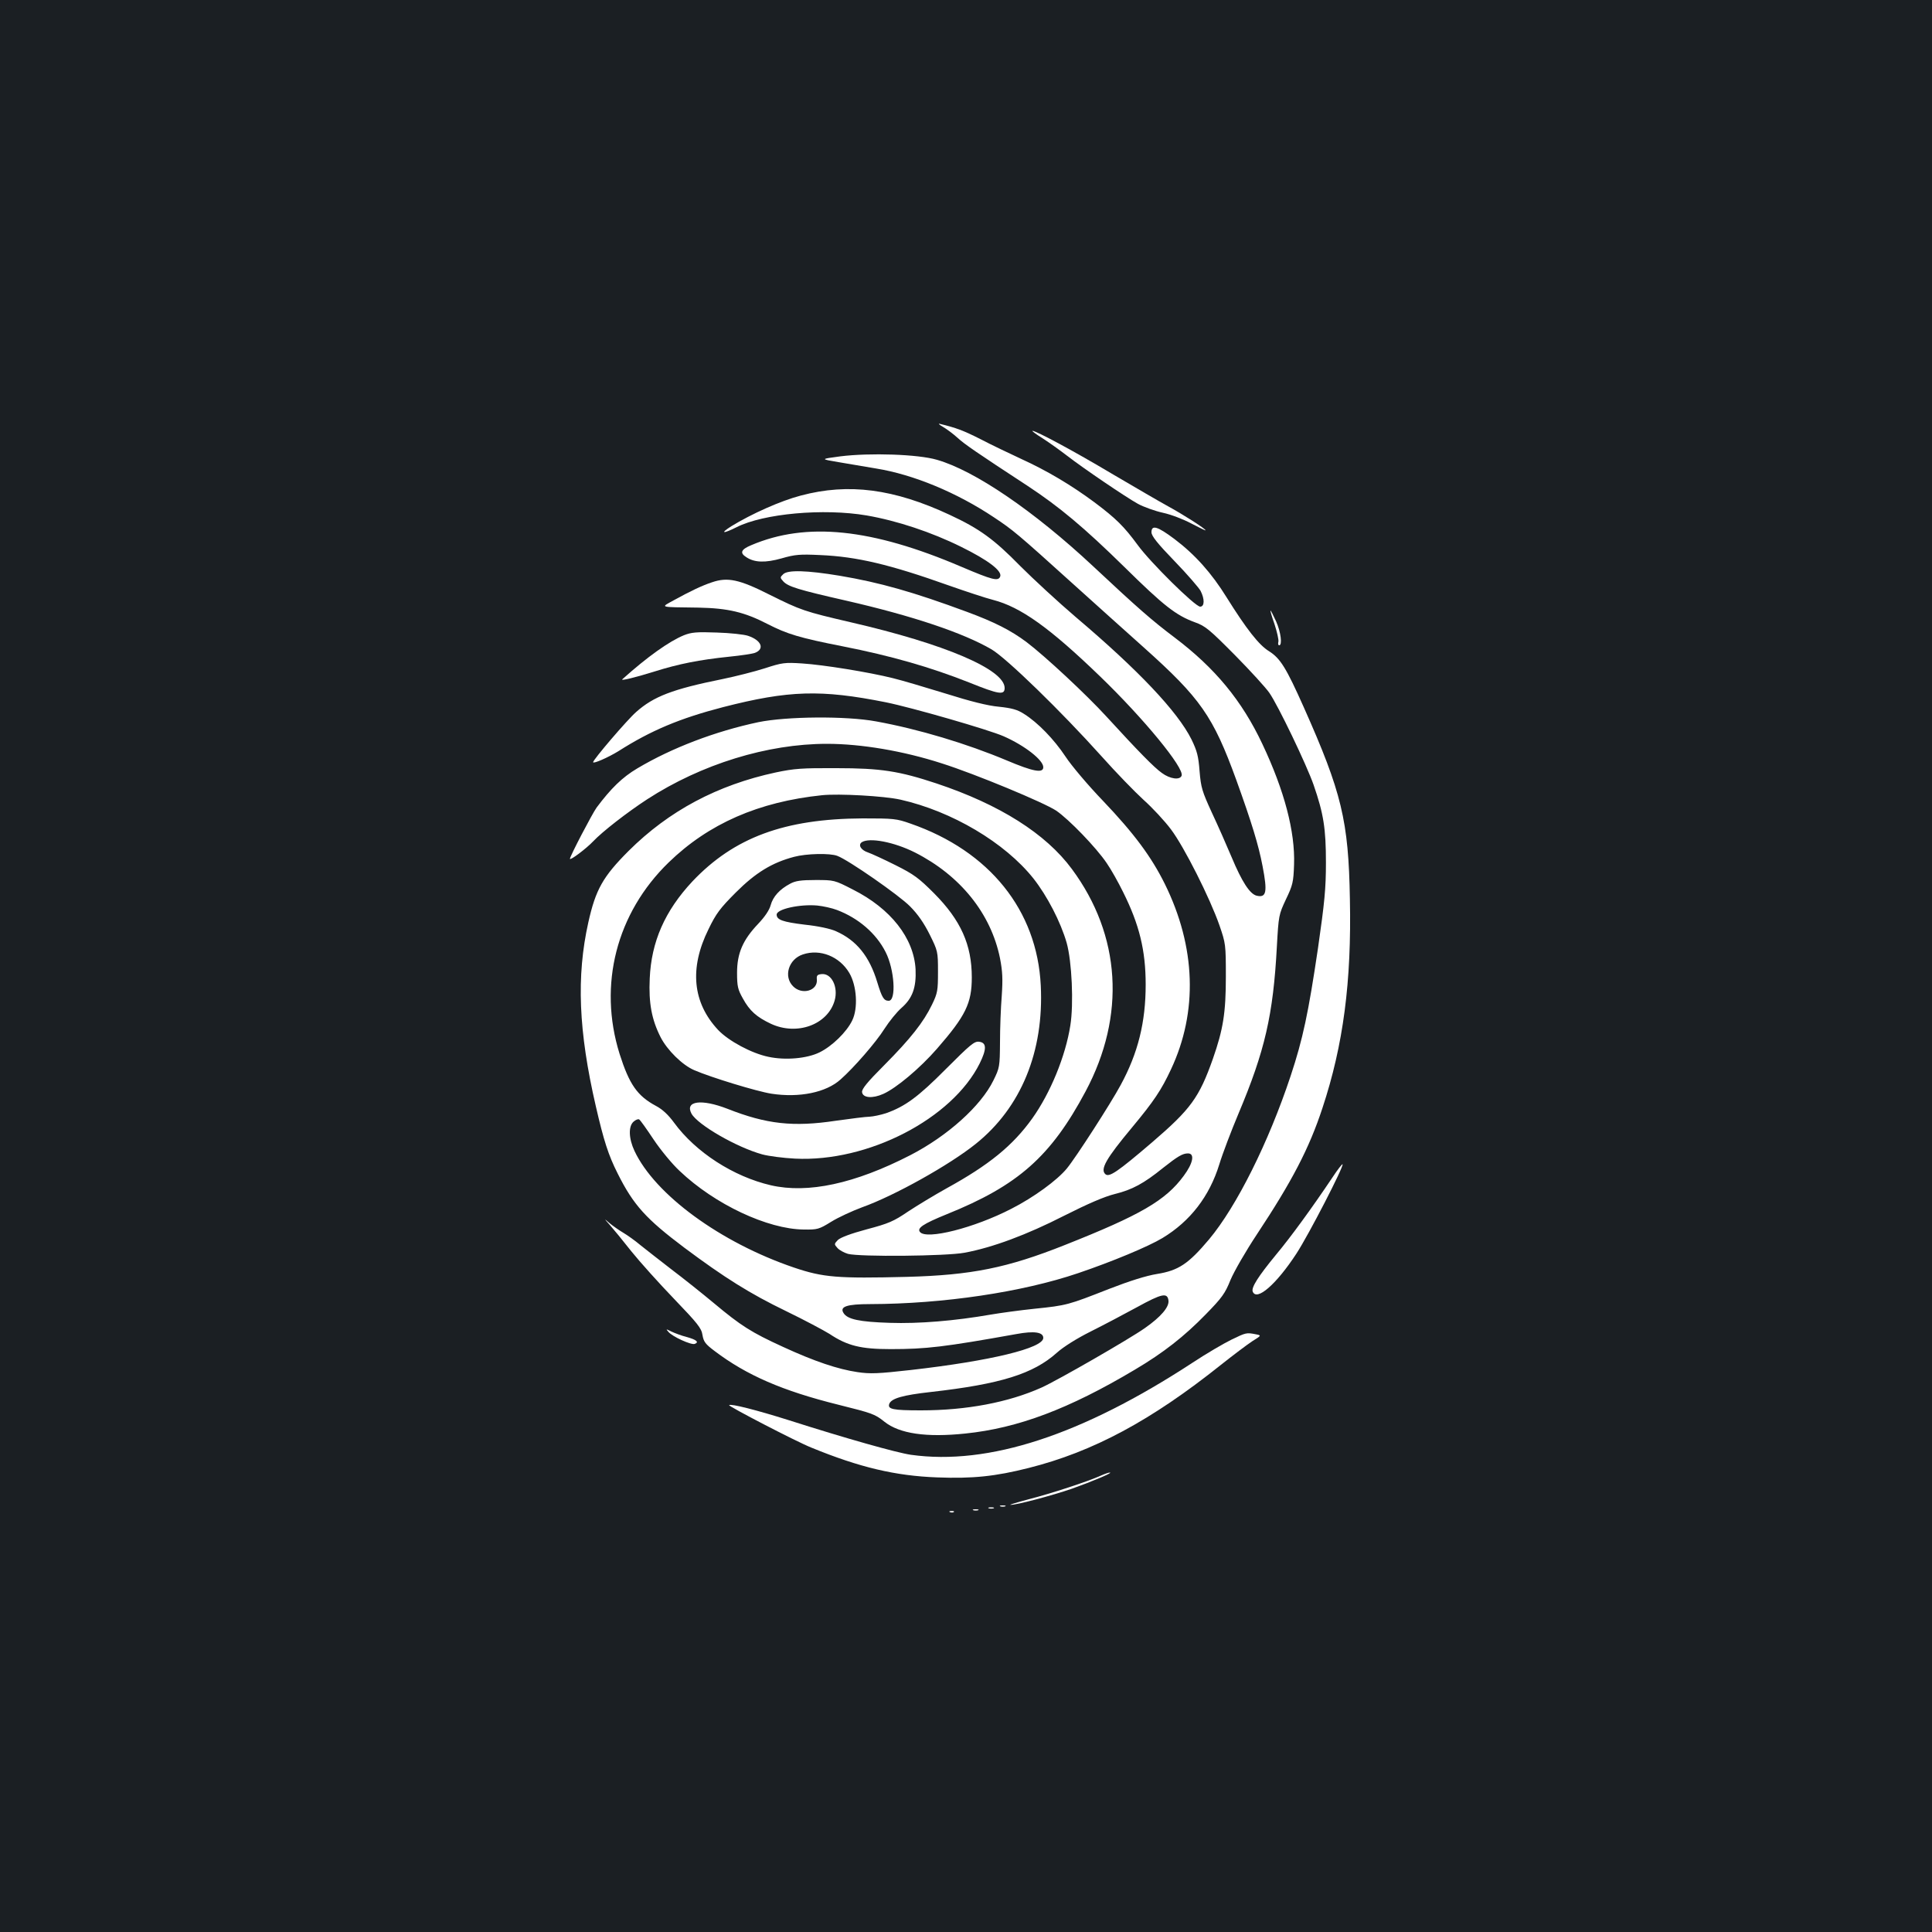 <?xml version="1.0" standalone="no"?>
<!DOCTYPE svg PUBLIC "-//W3C//DTD SVG 20010904//EN"
 "http://www.w3.org/TR/2001/REC-SVG-20010904/DTD/svg10.dtd">
<svg version="1.0" xmlns="http://www.w3.org/2000/svg"
 width="1000pt" height="1000pt" viewBox="0 0 1000 1000"
 preserveAspectRatio="xMidYMid meet">
<rect width="100%" height="100%" fill="#1b1f23"/>
<g transform="translate(0,1000) scale(0.1,-0.1)"
fill="#ffffff" stroke="none">
<path d="M4880 7791 c19 -11 53 -36 75 -56 37 -34 98 -76 364 -250 164 -108
292 -215 501 -420 205 -202 267 -250 365 -286 54 -19 76 -38 207 -170 81 -82
161 -170 178 -195 45 -64 193 -373 229 -476 52 -150 64 -227 64 -403 0 -134
-7 -205 -41 -442 -50 -337 -78 -470 -142 -663 -114 -343 -279 -674 -422 -845
-107 -127 -158 -161 -269 -179 -56 -9 -142 -36 -250 -78 -209 -82 -217 -85
-384 -102 -77 -8 -178 -22 -225 -30 -190 -33 -373 -48 -525 -43 -156 5 -219
18 -239 51 -21 33 17 46 138 46 379 1 787 62 1076 160 177 60 364 138 437 182
144 87 243 216 294 381 17 56 62 174 99 262 137 325 180 511 199 865 9 162 10
166 47 245 35 73 39 89 42 180 6 170 -50 383 -164 624 -106 225 -245 393 -454
551 -118 89 -189 151 -422 369 -307 287 -613 495 -808 551 -98 29 -347 37
-500 18 -105 -14 -105 -14 -10 -30 52 -9 140 -24 195 -33 192 -31 417 -124
610 -253 98 -65 120 -83 411 -346 110 -99 273 -246 364 -327 294 -263 359
-356 479 -686 80 -222 115 -336 136 -446 26 -135 20 -165 -31 -153 -35 9 -76
72 -129 199 -26 62 -72 166 -103 232 -50 109 -56 129 -63 213 -6 79 -13 105
-42 165 -72 144 -274 358 -600 634 -89 76 -218 195 -287 264 -135 138 -211
193 -364 264 -289 135 -524 166 -771 100 -104 -27 -256 -95 -360 -159 -60 -38
-43 -40 27 -5 140 71 451 99 674 61 156 -27 335 -86 490 -163 138 -68 212
-124 201 -153 -10 -26 -40 -18 -200 50 -465 199 -803 234 -1089 112 -53 -22
-60 -40 -25 -62 42 -28 98 -30 183 -6 69 20 95 22 199 17 190 -8 362 -49 665
-157 91 -32 194 -66 230 -75 143 -37 293 -144 554 -396 227 -219 437 -475 422
-514 -9 -24 -60 -17 -102 14 -41 29 -122 112 -286 291 -104 114 -320 315 -414
386 -81 61 -168 105 -309 157 -278 103 -451 152 -659 187 -169 28 -269 31
-292 8 -17 -16 -17 -18 0 -37 25 -27 75 -43 326 -100 345 -79 606 -167 752
-252 78 -46 360 -320 570 -554 74 -83 172 -184 217 -225 46 -41 110 -110 142
-153 68 -90 202 -356 251 -497 32 -93 33 -99 33 -265 0 -188 -14 -273 -67
-425 -71 -201 -115 -261 -314 -432 -180 -154 -222 -182 -242 -166 -29 25 2 80
138 243 113 136 151 193 201 300 140 298 129 634 -32 960 -70 141 -159 261
-320 430 -77 80 -164 183 -194 229 -59 89 -143 176 -215 221 -34 22 -63 30
-130 37 -57 5 -148 28 -275 68 -104 32 -228 69 -274 80 -124 31 -359 69 -469
76 -90 6 -104 4 -193 -25 -53 -17 -152 -42 -220 -56 -258 -52 -356 -90 -446
-170 -46 -40 -223 -247 -223 -260 0 -10 79 25 131 57 168 107 318 170 542 228
339 87 507 92 842 25 134 -27 533 -142 610 -176 109 -48 205 -123 205 -160 0
-33 -54 -22 -189 35 -207 87 -456 162 -676 202 -156 29 -464 26 -610 -4 -222
-47 -448 -133 -626 -239 -78 -46 -137 -104 -211 -203 -23 -32 -138 -252 -138
-265 0 -11 85 53 120 90 47 50 177 151 280 218 281 182 622 287 930 287 178 0
396 -37 594 -101 174 -55 532 -204 593 -245 66 -45 207 -191 261 -271 23 -33
61 -101 85 -150 84 -168 117 -302 117 -479 0 -194 -39 -354 -130 -521 -50 -93
-231 -374 -278 -431 -50 -61 -172 -150 -288 -209 -192 -99 -438 -161 -472
-120 -17 20 15 42 138 92 370 149 539 299 719 636 209 392 183 808 -71 1151
-135 183 -374 334 -701 443 -193 64 -288 79 -517 79 -179 1 -219 -2 -314 -22
-303 -65 -554 -199 -762 -406 -133 -133 -171 -200 -209 -371 -62 -278 -51
-562 39 -951 41 -178 65 -253 113 -348 82 -164 147 -235 345 -384 209 -156
340 -238 526 -328 95 -46 196 -100 225 -118 93 -62 163 -79 317 -79 183 0 277
11 651 78 92 17 139 10 139 -20 0 -53 -273 -119 -685 -166 -170 -19 -210 -21
-277 -11 -101 15 -221 55 -386 131 -164 75 -217 109 -357 226 -60 50 -159 129
-220 175 -60 46 -132 103 -160 125 -27 23 -68 52 -90 65 -22 13 -53 35 -70 49
-30 26 -30 26 1 -9 17 -19 68 -81 112 -137 45 -56 145 -167 222 -247 121 -126
141 -151 146 -186 6 -35 15 -47 63 -83 165 -125 351 -206 641 -278 176 -44
188 -48 238 -88 78 -62 217 -82 418 -61 273 28 536 127 877 330 149 88 257
173 368 287 84 86 100 108 128 178 19 45 79 149 136 235 182 275 271 445 340
655 108 326 151 654 142 1082 -7 405 -42 551 -239 993 -91 204 -121 252 -179
289 -53 32 -118 116 -220 279 -78 126 -164 222 -270 302 -88 66 -119 75 -119
35 0 -19 31 -58 119 -149 66 -68 126 -138 135 -154 22 -43 21 -82 -2 -82 -26
0 -259 230 -324 320 -70 95 -111 136 -223 220 -120 89 -246 164 -380 225 -60
28 -155 73 -210 102 -89 45 -127 59 -210 79 -11 3 -4 -4 15 -15z m-219 -1930
c266 -60 540 -222 688 -408 71 -90 141 -225 172 -333 27 -96 37 -316 19 -428
-25 -159 -103 -349 -197 -481 -101 -141 -224 -241 -444 -362 -63 -35 -152 -89
-199 -120 -75 -51 -101 -62 -214 -92 -82 -22 -135 -42 -149 -55 -20 -21 -20
-22 -2 -42 10 -11 34 -24 54 -30 61 -16 509 -12 604 6 145 27 322 93 514 191
125 63 208 99 264 113 89 22 149 54 249 135 76 60 101 75 129 75 36 0 27 -50
-22 -116 -94 -128 -224 -203 -615 -358 -299 -119 -484 -156 -817 -165 -360 -9
-434 -3 -585 48 -382 130 -720 378 -826 604 -30 64 -32 127 -5 151 11 10 24
15 29 12 6 -3 39 -50 75 -104 36 -54 97 -128 135 -163 182 -173 455 -301 642
-303 71 -1 79 1 142 40 37 23 109 56 160 75 168 60 452 219 588 328 235 188
354 478 337 820 -19 389 -265 696 -674 838 -73 26 -88 27 -248 27 -405 -2
-666 -99 -881 -326 -143 -153 -213 -313 -221 -503 -6 -127 10 -212 56 -303 34
-67 113 -145 174 -171 88 -38 324 -110 400 -122 144 -22 283 6 358 74 69 61
183 192 227 262 25 39 64 87 88 108 57 50 77 105 73 200 -9 161 -128 314 -325
413 -95 49 -97 49 -193 49 -74 0 -104 -4 -131 -19 -55 -29 -89 -67 -101 -111
-7 -26 -30 -60 -65 -97 -79 -83 -109 -152 -109 -253 0 -70 4 -87 30 -133 35
-64 71 -96 145 -131 135 -63 294 -5 330 120 20 70 -16 143 -68 137 -22 -2 -26
-8 -24 -27 6 -59 -77 -83 -123 -36 -51 51 -23 141 51 165 89 30 190 -11 240
-96 39 -66 46 -183 15 -246 -29 -60 -104 -133 -169 -165 -65 -32 -177 -42
-265 -23 -87 18 -206 82 -260 139 -132 141 -150 319 -50 521 39 81 60 109 142
191 102 102 187 154 301 184 63 17 186 20 224 5 57 -21 320 -204 376 -261 41
-41 73 -88 102 -146 42 -85 43 -88 43 -192 0 -98 -2 -111 -31 -171 -44 -91
-111 -176 -247 -313 -89 -89 -117 -124 -115 -140 4 -30 54 -34 110 -9 67 30
189 132 278 234 148 170 180 235 180 369 0 169 -57 296 -195 435 -79 79 -104
98 -200 146 -60 30 -125 60 -143 66 -36 12 -52 39 -31 53 40 25 166 1 274 -53
235 -119 394 -316 441 -548 13 -68 15 -106 9 -195 -5 -60 -9 -169 -9 -240 -1
-126 -2 -132 -34 -197 -65 -133 -238 -288 -430 -387 -288 -148 -530 -200 -722
-156 -194 45 -389 171 -501 324 -30 41 -60 69 -94 87 -97 52 -138 112 -188
269 -112 358 -16 729 254 991 207 201 466 314 794 348 87 9 322 -4 406 -23z
m-329 -571 c111 -42 203 -121 252 -218 46 -90 56 -252 16 -252 -25 0 -35 16
-59 95 -41 136 -108 218 -214 265 -28 13 -94 27 -162 34 -114 14 -145 25 -145
52 0 29 121 55 210 47 30 -3 76 -13 102 -23z m1716 -2022 c4 -33 -39 -84 -122
-142 -79 -56 -451 -270 -535 -308 -172 -77 -389 -118 -624 -118 -147 0 -174 6
-164 34 11 28 70 45 214 61 363 41 531 94 653 203 33 30 103 74 175 110 66 33
174 90 240 126 129 71 158 77 163 34z"/>
<path d="M4897 4468 c-145 -146 -212 -195 -311 -230 -28 -9 -66 -17 -85 -18
-18 0 -97 -10 -175 -21 -220 -33 -358 -18 -561 62 -134 52 -221 41 -186 -25
32 -58 233 -174 366 -211 33 -9 110 -19 170 -22 378 -19 813 206 956 493 37
75 36 108 -4 112 -24 3 -46 -16 -170 -140z"/>
<path d="M5397 7731 c34 -22 90 -62 125 -89 88 -68 302 -213 368 -250 30 -16
88 -37 129 -46 42 -9 107 -34 148 -56 40 -21 73 -37 73 -35 0 8 -116 82 -195
125 -44 24 -174 100 -290 168 -196 117 -392 222 -411 222 -5 0 19 -18 53 -39z"/>
<path d="M3685 6986 c-52 -17 -114 -47 -194 -91 -74 -41 -86 -37 124 -40 153
-3 238 -23 358 -85 101 -52 168 -72 387 -115 254 -50 455 -108 655 -187 156
-63 185 -67 185 -29 0 96 -310 228 -796 340 -241 56 -258 62 -421 143 -156 79
-217 92 -298 64z"/>
<path d="M6597 6769 c13 -40 22 -80 20 -90 -3 -11 -1 -19 4 -19 17 0 9 68 -16
124 -14 31 -27 56 -29 56 -2 0 7 -32 21 -71z"/>
<path d="M3540 6712 c-76 -31 -190 -112 -319 -228 -11 -10 73 11 169 41 121
38 229 60 385 76 60 6 120 15 133 20 51 20 33 65 -36 88 -20 7 -93 15 -162 17
-105 4 -132 1 -170 -14z"/>
<path d="M6897 3906 c-106 -158 -216 -309 -292 -400 -93 -113 -129 -170 -121
-191 20 -52 122 37 226 196 64 98 248 455 239 463 -2 2 -26 -28 -52 -68z"/>
<path d="M3459 3107 c20 -25 119 -70 137 -63 24 9 9 22 -43 36 -27 7 -61 20
-78 28 -28 14 -29 14 -16 -1z"/>
<path d="M6374 3066 c-39 -19 -130 -72 -201 -119 -575 -376 -1057 -533 -1458
-477 -75 11 -334 84 -635 180 -162 51 -298 86 -306 77 -6 -5 346 -188 426
-220 249 -102 434 -146 651 -154 183 -7 300 5 474 49 333 84 633 245 995 534
63 50 136 105 162 122 48 30 48 30 17 36 -47 9 -49 9 -125 -28z"/>
<path d="M5695 2361 c-67 -30 -253 -91 -370 -121 -60 -16 -103 -29 -95 -29 28
-2 215 48 317 83 104 37 216 84 198 84 -5 1 -28 -7 -50 -17z"/>
<path d="M5178 2203 c6 -2 18 -2 25 0 6 3 1 5 -13 5 -14 0 -19 -2 -12 -5z"/>
<path d="M5118 2193 c6 -2 18 -2 25 0 6 3 1 5 -13 5 -14 0 -19 -2 -12 -5z"/>
<path d="M5038 2183 c6 -2 18 -2 25 0 6 3 1 5 -13 5 -14 0 -19 -2 -12 -5z"/>
<path d="M4918 2173 c7 -3 16 -2 19 1 4 3 -2 6 -13 5 -11 0 -14 -3 -6 -6z"/>
</g>
</svg>
